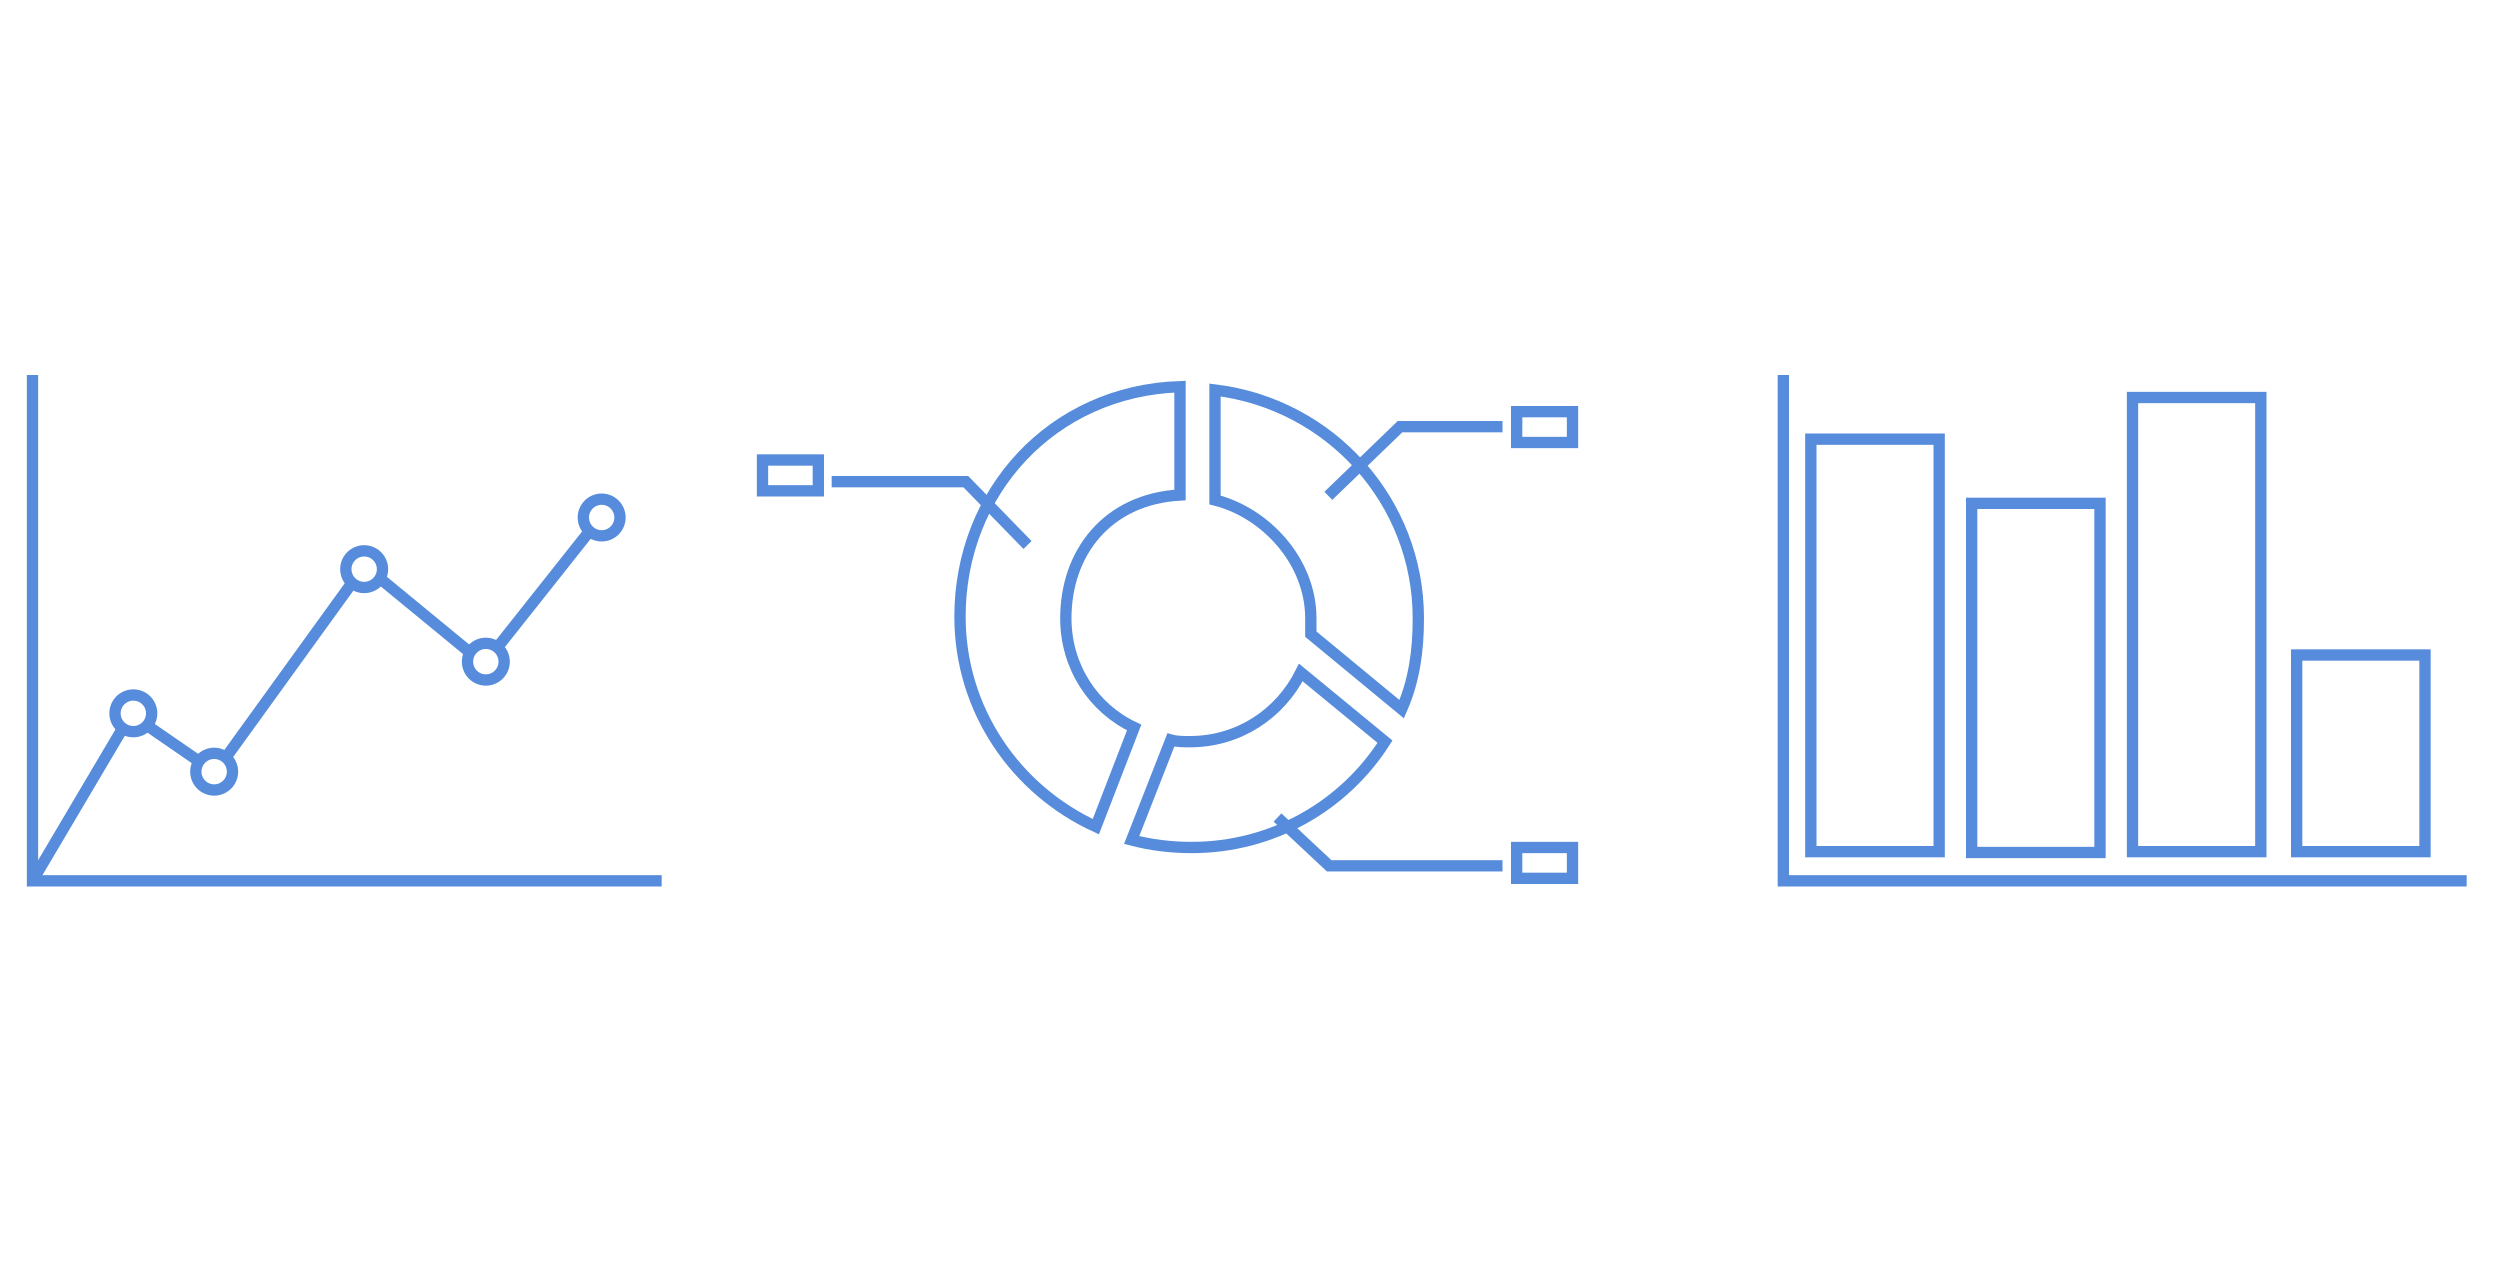 <?xml version="1.0" encoding="utf-8"?>
<!-- Generator: Adobe Illustrator 18.1.1, SVG Export Plug-In . SVG Version: 6.00 Build 0)  -->
<!DOCTYPE svg PUBLIC "-//W3C//DTD SVG 1.1//EN" "http://www.w3.org/Graphics/SVG/1.1/DTD/svg11.dtd">
<svg version="1.1" id="Layer_1" xmlns="http://www.w3.org/2000/svg" xmlns:xlink="http://www.w3.org/1999/xlink" x="0px" y="0px"
	 width="150px" height="76px" viewBox="-149 263 300 76" enable-background="new -149 263 300 76" xml:space="preserve">
<g id="New_Symbol_3_1_">
	<g id="New_Symbol_1_1_">
	</g>
	<g id="New_Symbol_2_1_">
	</g>
	<g>
		<path id="XMLID_2_" fill="none" stroke="#568CDB" stroke-width="1.358" stroke-miterlimit="10" d="M-21.1,299.2
			c0-7.8,4.9-14.3,13.7-14.8v-13c-15.4,0.5-26.4,12.7-26.4,27.6c0,11.2,6.7,20.8,16.3,25.2l4.6-11.9C-17.8,310-21.1,305-21.1,299.2z
			"/>
		<path fill="none" stroke="#568CDB" stroke-width="1.358" stroke-miterlimit="10" d="M8.3,299.2c0,0.6,0,1.2,0,1.9l10.9,9
			c1.5-3.4,2-7,2-10.9c0-14-10.5-25.7-24.4-27.4v13.2C2.8,286.5,8.3,292.3,8.3,299.2z"/>
		<path fill="none" stroke="#568CDB" stroke-width="1.358" stroke-miterlimit="10" d="M-6.2,314c-0.8,0-1.6,0-2.3-0.2l-4.7,12
			c2.3,0.6,4.7,0.9,7.2,0.9c9.7,0,18.3-5,23.2-12.7l-10.1-8.3C4.6,310.7-0.4,314-6.2,314z"/>
		<polyline fill="none" stroke="#568CDB" stroke-width="1.358" stroke-miterlimit="10" points="10.4,284.5 19,276.2 31.3,276.2 		
			"/>
		<polyline fill="none" stroke="#568CDB" stroke-width="1.358" stroke-miterlimit="10" points="4.3,323.1 10.5,328.9 31.3,328.9 		
			"/>
		<polyline fill="none" stroke="#568CDB" stroke-width="1.358" stroke-miterlimit="10" points="-25.7,290.4 -33.1,282.8 
			-49.2,282.8 		"/>
	</g>
	<g>
		<polyline fill="none" stroke="#568CDB" stroke-width="1.358" stroke-miterlimit="10" points="65,270 65,330.7 147,330.7 		"/>
		<rect x="68.3" y="277.7" fill="none" stroke="#568CDB" stroke-width="1.358" stroke-miterlimit="10" width="15.4" height="49.5"/>
		<rect x="87.6" y="285.4" fill="none" stroke="#568CDB" stroke-width="1.358" stroke-miterlimit="10" width="15.4" height="41.9"/>
		
			<rect x="106.9" y="272.7" fill="none" stroke="#568CDB" stroke-width="1.358" stroke-miterlimit="10" width="15.4" height="54.5"/>
		
			<rect x="126.6" y="303.6" fill="none" stroke="#568CDB" stroke-width="1.358" stroke-miterlimit="10" width="15.4" height="23.6"/>
	</g>
	<g>
		<polyline fill="none" stroke="#568CDB" stroke-width="1.358" stroke-miterlimit="10" points="-145.1,270 -145.1,330.7 
			-69.6,330.7 		"/>
		<line fill="none" stroke="#568CDB" stroke-width="1.358" stroke-miterlimit="10" x1="-89.4" y1="302.8" x2="-78.3" y2="288.8"/>
		<line fill="none" stroke="#568CDB" stroke-width="1.358" stroke-miterlimit="10" x1="-103.3" y1="294.5" x2="-92.6" y2="303.3"/>
		<line fill="none" stroke="#568CDB" stroke-width="1.358" stroke-miterlimit="10" x1="-121.9" y1="315.9" x2="-106.8" y2="295"/>
		<line fill="none" stroke="#568CDB" stroke-width="1.358" stroke-miterlimit="10" x1="-131.3" y1="312.1" x2="-125.2" y2="316.3"/>
		<line fill="none" stroke="#568CDB" stroke-width="1.358" stroke-miterlimit="10" x1="-145.1" y1="330.7" x2="-134.4" y2="312.6"/>
		<circle fill="none" stroke="#568CDB" stroke-width="1.358" stroke-miterlimit="10" cx="-123.3" cy="317.6" r="2.2"/>
		<circle fill="none" stroke="#568CDB" stroke-width="1.358" stroke-miterlimit="10" cx="-133" cy="310.6" r="2.2"/>
		<circle fill="none" stroke="#568CDB" stroke-width="1.358" stroke-miterlimit="10" cx="-90.7" cy="304.4" r="2.2"/>
		<circle fill="none" stroke="#568CDB" stroke-width="1.358" stroke-miterlimit="10" cx="-105.3" cy="293.3" r="2.2"/>
		<circle fill="none" stroke="#568CDB" stroke-width="1.358" stroke-miterlimit="10" cx="-76.8" cy="287.1" r="2.2"/>
	</g>
	<rect x="33" y="274.4" fill="none" stroke="#568CDB" stroke-width="1.358" stroke-miterlimit="10" width="6.7" height="3.7"/>
	<rect x="33" y="326.7" fill="none" stroke="#568CDB" stroke-width="1.358" stroke-miterlimit="10" width="6.7" height="3.7"/>
	<rect x="-57.5" y="280.2" fill="none" stroke="#568CDB" stroke-width="1.358" stroke-miterlimit="10" width="6.7" height="3.7"/>
</g>
</svg>
